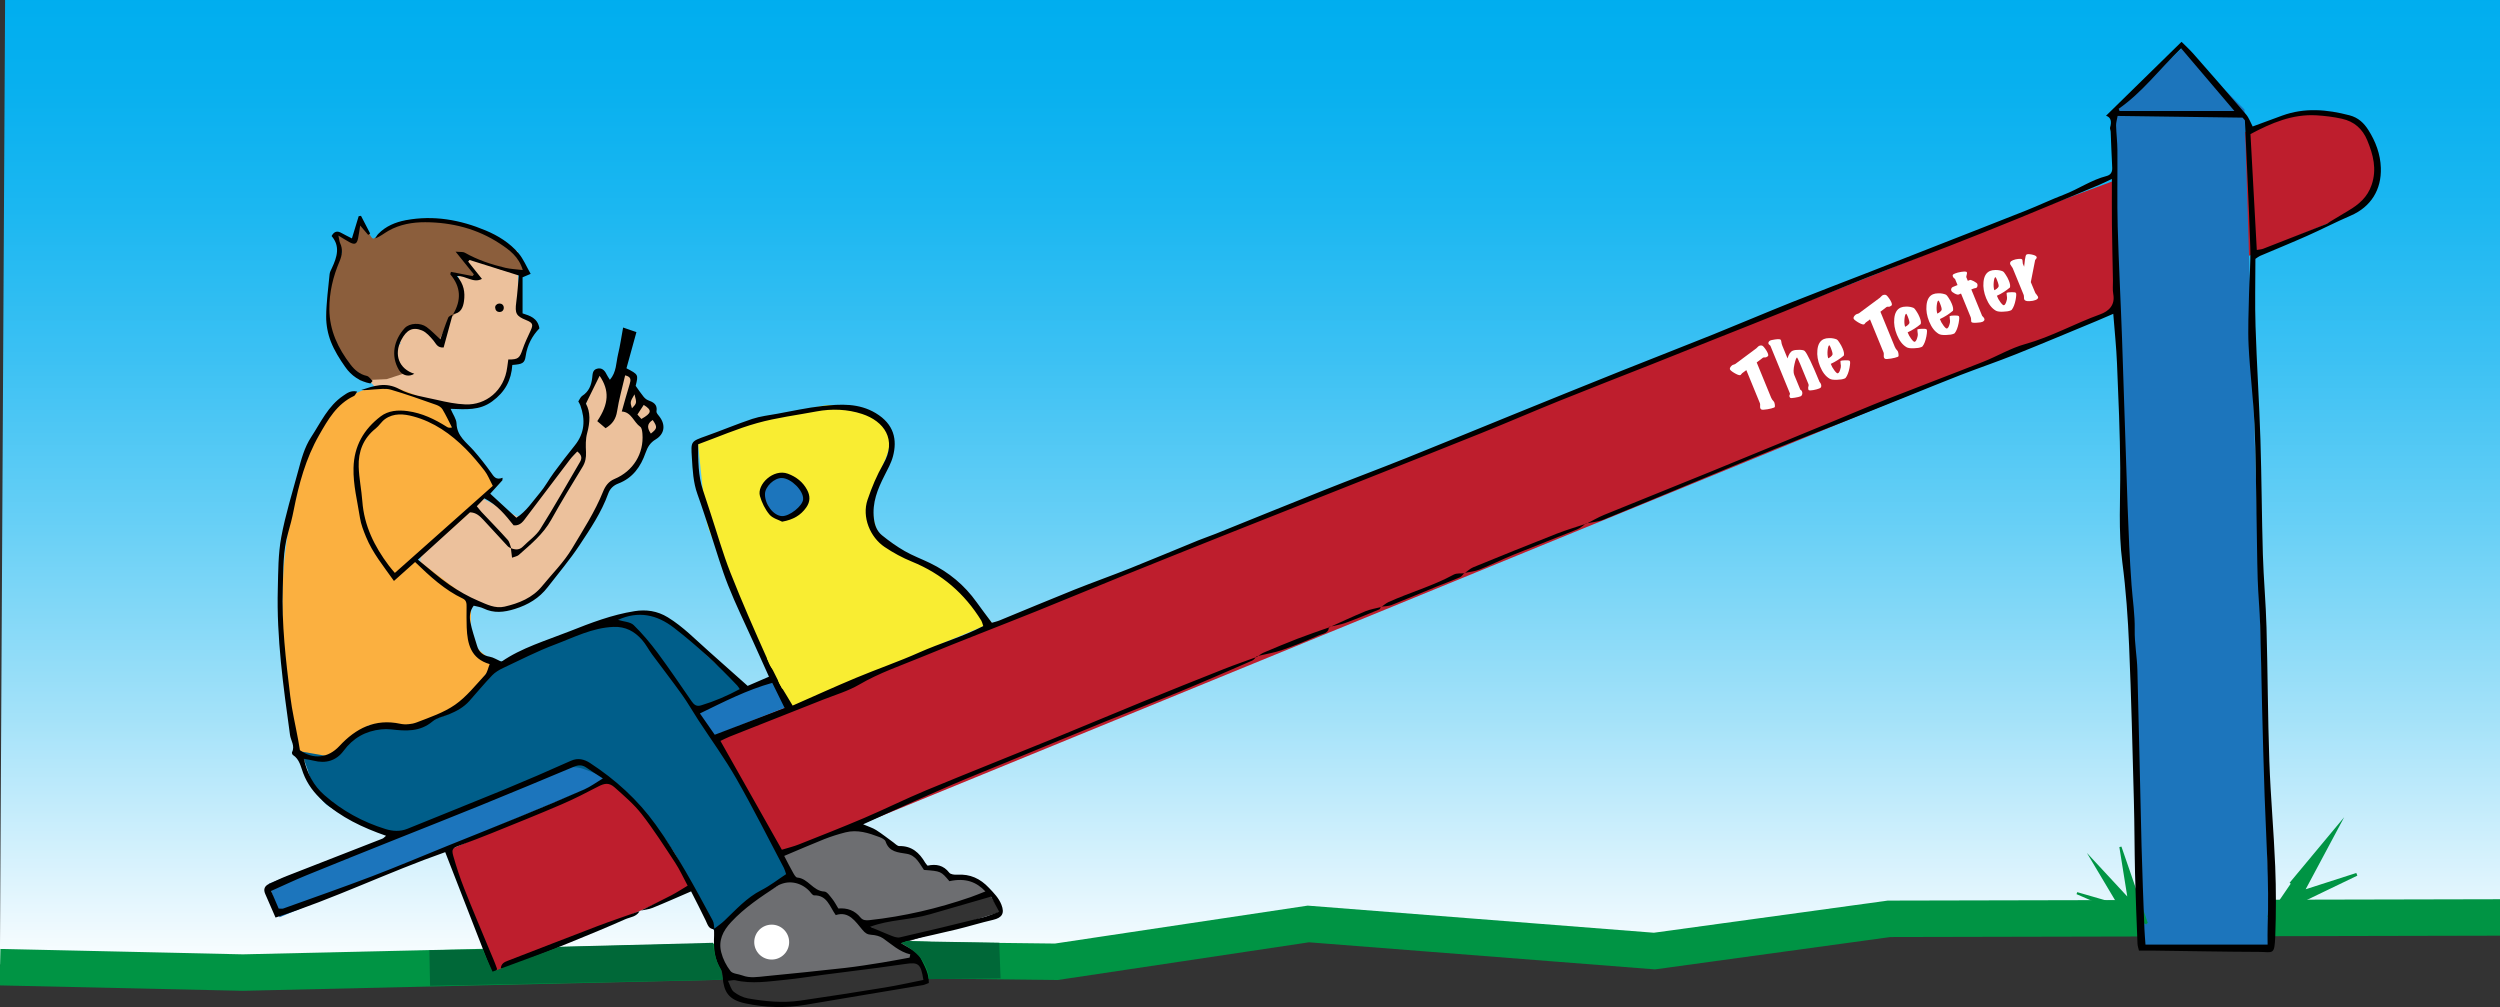 <?xml version="1.0" encoding="UTF-8" standalone="no"?>
<!-- Generator: Adobe Illustrator 27.5.0, SVG Export Plug-In . SVG Version: 6.00 Build 0)  -->

<svg
   version="1.1"
   x="0px"
   y="0px"
   viewBox="0 0 617.18 248.606"
   xml:space="preserve"
   id="svg122"
   sodipodi:docname="teeter-header.svg"
   width="617.18"
   height="248.606"
   inkscape:version="1.1.2 (0a00cf5339, 2022-02-04)"
   xmlns:inkscape="http://www.inkscape.org/namespaces/inkscape"
   xmlns:sodipodi="http://sodipodi.sourceforge.net/DTD/sodipodi-0.dtd"
   xmlns="http://www.w3.org/2000/svg"
   xmlns:svg="http://www.w3.org/2000/svg"><rect x="0" y="0" width="617.18" height="248.606" fill="#333333" stroke="none"/><defs
   id="defs126">
	<linearGradient
   id="SVGID_1_"
   gradientUnits="userSpaceOnUse"
   x1="367.527"
   y1="261.491"
   x2="367.527"
   y2="21.22">
		<stop
   offset="0"
   style="stop-color:#FFFFFF"
   id="stop6" />
		<stop
   offset="0.057"
   style="stop-color:#EAF8FE"
   id="stop8" />
		<stop
   offset="0.261"
   style="stop-color:#A4E2F9"
   id="stop10" />
		<stop
   offset="0.453"
   style="stop-color:#69D0F6"
   id="stop12" />
		<stop
   offset="0.628"
   style="stop-color:#3CC1F3"
   id="stop14" />
		<stop
   offset="0.783"
   style="stop-color:#1BB7F1"
   id="stop16" />
		<stop
   offset="0.913"
   style="stop-color:#07B0EF"
   id="stop18" />
		<stop
   offset="1"
   style="stop-color:#00AEEF"
   id="stop20" />
		<stop
   offset="1"
   style="stop-color:#000000"
   id="stop22" />
	</linearGradient>
	
	
	
	
	
	
	
	
	
	
	
	
	
	
	
	
	
	
	
	
	
	
	
	
	
	
	
	
	
	
	
	
	
	
	
	
	
	
	
</defs><sodipodi:namedview
   id="namedview124"
   pagecolor="#ffffff"
   bordercolor="#666666"
   borderopacity="1.0"
   inkscape:pageshadow="2"
   inkscape:pageopacity="0.0"
   inkscape:pagecheckerboard="0"
   showgrid="true"
   fit-margin-top="0"
   fit-margin-left="0"
   fit-margin-right="0"
   fit-margin-bottom="0"
   inkscape:zoom="11.313709"
   inkscape:cx="2.8284271"
   inkscape:cy="44.989669"
   inkscape:window-width="1904"
   inkscape:window-height="995"
   inkscape:window-x="1208"
   inkscape:window-y="645"
   inkscape:window-maximized="0"
   inkscape:current-layer="svg122"
   showguides="false"
   objecttolerance="10000"><inkscape:grid
     type="xygrid"
     id="grid1008" /></sodipodi:namedview>
<style
   type="text/css"
   id="style2">
	.st0{fill:url(#SVGID_1_);}
	.st1{fill:#009444;}
	.st2{fill:#BE1E2D;}
	.st3{fill:none;stroke:#009444;stroke-width:9;stroke-miterlimit:10;}
	.st4{fill:#1C75BC;}
	.st5{fill:#F9ED32;}
	.st6{fill:#009444;stroke:#009444;stroke-width:0.527;stroke-miterlimit:10;}
	.st7{fill:#009444;stroke:#009444;stroke-width:0.707;stroke-miterlimit:10;}
	.st8{fill:#ECC19C;}
	.st9{fill:#8B5E3C;}
	.st10{fill:#FBB040;}
	.st11{fill:#6D6E71;}
	.st12{fill:#005E8A;}
	.st13{fill:#FFFFFF;}
	.st14{fill:#006838;}
</style>
<g
   id="Layer_3"
   transform="translate(-59.29,-21.22)">
</g>
<g
   id="red"
   transform="translate(-59.29,-21.22)">
</g>
<polygon
   class="st0"
   points="467.4,256.01 382.13,249.32 320.01,258.66 284.01,256.83 281.72,254.06 305.98,246.3 302.54,241.3 273.89,248.39 237.13,258.61 123.66,261.49 59.29,259.28 60.58,21.22 675.77,22.38 675.77,245.34 525.21,248.05 "
   id="polygon25"
   style="fill:url(#SVGID_1_)"
   transform="matrix(1.002,0,0,1.005,-59.436,-22.489)" /><polygon
   class="st1"
   points="288.92,253.74 280.51,253.39 285.99,257.45 287.98,261.52 "
   id="polygon27"
   transform="translate(-59.29,-21.22)" /><path
   class="st2"
   d="M 176.18,181.65 482.43,59.99 493.05,55.34 562.73,29.46 c 0,0.33 19.21,-7.07 23.89,8.85 3.32,11.28 -6.86,15.26 -11.28,16.59 L 191.89,211.96 Z"
   id="path29" /><polyline
   class="st3"
   points="676.46,247.71 525.21,248.05 467.4,256.01 382.13,249.32 320.01,258.66 287.9,258.28  "
   id="polyline31"
   transform="matrix(1.002,0,0,1,-59.905,-21.22)" /><polygon
   class="st4"
   points="588.39,255.08 583.53,134.52 581.87,91.39 580.43,49.36 598.13,32.99 613.39,48.26 619.8,255.08 "
   id="polygon33"
   transform="translate(-59.29,-21.22)" /><path
   class="st5"
   d="m 194.76,174.69 c -7.09,-10.82 -11.28,-24.55 -19.39,-43.04 -1.51,-3.45 -1.41,-7.25 -1.85,-10.68 l -1.18,-11.29 c 5.55,-3.95 16.11,-6.33 30.61,-9.47 4.06,-0.88 14.23,1.03 16.36,6.46 2.19,5.58 -5.46,11.23 -3.63,21.31 1.97,10.87 9.91,6.38 22.21,18.17 3.15,3.02 5.48,5.76 6.93,7.57 z"
   id="path35" /><ellipse
   class="st4"
   cx="193.87"
   cy="122.72"
   rx="5.41"
   ry="5.11"
   id="ellipse37" /><polygon
   class="st4"
   points="125.65,239.37 202.62,209.51 209.7,213.71 128.3,247.67 "
   id="polygon39"
   transform="translate(-59.29,-21.22)" /><polyline
   class="st3"
   points="237.13,258.61 119.7,261.32 59.98,259.99  "
   id="polyline41"
   transform="matrix(1.004,0,0,1,-60.214,-21.22)" /><polyline
   class="st6"
   points="589.28,249.18 582.76,230.3 584.85,243.35 575.99,233.79 582.52,244.75 572.03,241.72 589.28,249.18     "
   id="polyline43"
   transform="translate(-59.29,-21.22)" /><polyline
   class="st7"
   points="624.8,239.38 636.06,225.85 627.77,241.36 641.1,237.07 619.17,247.63  "
   id="polyline45"
   transform="translate(-59.29,-21.22)" /><polygon
   class="st8"
   points="187.8,149.12 202.96,130.54 204.28,124.57 203.95,119.59 207.27,113.29 209.81,116.61 209.25,122.37 210.92,123.24 213.68,112.85 215.9,114.06 215.56,116.61 218.77,120.59 220.43,123.13 222.42,126.89 219.66,129.55 214.46,138.39 209.81,140.61 202.96,154.76 191.01,169.03 182.38,172.02 162.81,165.49 163.28,155.47 170.77,141.16 179.06,144.64 "
   id="polygon47"
   transform="translate(-59.29,-21.22)" /><path
   class="st8"
   d="m 127.79,62.04 0.29,14.88 c 1.77,1.51 4.67,2.22 4.2,3.32 -0.33,0.77 -0.86,2.52 -1.77,3.76 l -1.8,4.81 -2.82,0.26 -1.57,6.43 -5.75,4.76 -7.96,0.11 -8.28,6.2 -14.28,-16.15 10.86,-5.55 -3.9,-7.02 5.32,-4.97 6.08,6.85 7.64,-7.85 -2.07,-8.12 7.61,-5.49 z"
   id="path49" /><path
   class="st9"
   d="m 123.54,66.52 c 0.4,0.17 6.18,1.05 6.19,0.88 0.12,-1.58 -1.72,-3.83 -3.85,-6.13 -2.05,-2.21 -5.96,-4.53 -15.72,-6.26 -13.93,-2.46 -13.05,1.66 -17.92,3.87 -0.83,0.38 -2.35,-4.92 -3.21,-4.65 -0.7,0.22 -1.11,5.13 -1.77,5.42 -0.75,0.33 -4.07,-2.08 -4.76,-1.66 -1.13,0.69 2.7,3.71 1.77,4.65 -2.21,2.21 -4.8,14.51 -3.04,19.54 2.19,6.25 6.93,9.33 7.64,11.72 l 6.6,-0.3 5.39,-1.76 c -0.55,0.11 -5.53,-0.22 -1.34,-10.07 1.95,-3.36 10.96,2.14 8.42,3.21 l 3.1,-6.36 c 0.33,-0.23 2.99,-2.12 3.2,-5.59 0.18,-2.94 -1.54,-4.93 -1.88,-5.31 l 5.53,1.22 -3.54,-5.86 c 4.46,2.08 5.54,1.89 9.19,3.44 z"
   id="path51" /><path
   class="st10"
   d="m 73.21,185.63 c -2.32,-8.85 -4.61,-33.42 -2.88,-48.44 3.15,-27.29 7.75,-28.47 12.61,-38.05 1.2,1.04 6.84,-4.98 13.61,-3.59 6.74,1.38 9.06,4.39 10.5,3.37 l 2.88,0.88 1.99,6.86 c 0,0 10.98,10.84 10.4,12.83 -1.55,3.71 -19.23,18.38 -19.69,18.36 l 13.71,10.4 -0.22,10.4 6.19,5.31 c -3.64,2.92 -6.19,9.95 -12.17,11.94 -20.13,9.07 -15.93,0 -20.57,4.2 -17.06,15.46 -14.36,4.65 -16.36,5.53 z"
   id="path53" /><path
   class="st11"
   d="m 186.36,241.93 c 14.05,-1.33 39.7,-4.65 40.15,-5.42 1.21,-2.11 -5.31,-3.76 -13.38,-8.85 l 16.37,-2.21 14.27,-5.09 c 0,0 -1.21,-2.78 -4.31,-3.32 -5.75,-1 -12.08,-2.96 -14.38,-6.53 -0.73,-1.12 -2.71,-0.31 -3.65,-1 -2.1,-2.21 -8.51,-5.53 -8.52,-5.53 l -9.62,2.88 -10.84,3.98 1.55,6.64 -13.05,7.52 -3.43,5.31 0.33,6.53 1.99,4.09 z"
   id="path55" /><path
   class="st12"
   d="m 74.32,185.52 7.63,1.33 c 3.57,-1.22 4.29,-5.09 7.85,-6.3 4.34,-1.48 11.81,-1.18 16.15,-2.65 4.27,-1.45 7.52,-1.99 11.5,-8.07 l 4.87,-6.3 3.32,-0.6 19.46,-7.8 c 5.42,-1.77 16.48,-8.79 26.54,3.54 5.75,7.04 12.5,9.93 12.61,11.39 l -12.17,4.98 13.94,23.67 9.73,17.7 -9.62,5.2 -9.84,8.07 c -2.32,-2.13 -6.83,-14.64 -10.18,-19.69 -5.59,-8.42 -4.46,-4.75 -10.84,-12.83 -4.03,-5.11 -6.93,-5.65 -10.84,-7.19 -2.24,-0.88 -4.02,-0.49 -5.42,-0.66 l -41.7,17.36 c -4.24,-1.53 -10.88,-4.18 -16.15,-7.63 -2.69,-1.76 -4.42,-6.19 -5.28,-9.18 z"
   id="path57" /><polygon
   class="st2"
   points="182.05,261.49 174.31,243.35 169.89,231.19 208.6,214.15 211.58,214.82 220.87,225.44 230.05,240.48 "
   id="polygon59"
   transform="translate(-59.29,-21.22)" /><polygon
   class="st4"
   points="231.6,197.06 250.18,188.27 253.94,195.57 235.58,202.87 "
   id="polygon61"
   transform="translate(-59.29,-21.22)" /><circle
   class="st13"
   cx="190.51"
   cy="232.58"
   r="4.31"
   id="circle63" /><g
   id="g83"
   transform="translate(-59.29,-21.22)">
		<path
   class="st13"
   d="m 495.31,109.42 c -0.09,0.04 -0.22,0.05 -0.41,0.04 -0.18,-0.01 -0.32,0.02 -0.41,0.08 l -1.52,1.16 3.57,8.71 c 0.13,0.32 0.35,0.64 0.66,0.95 0.09,0.09 0.17,0.31 0.23,0.64 0.07,0.37 0.06,0.63 -0.05,0.77 -0.02,0.02 -0.07,0.05 -0.16,0.08 -0.37,0.15 -0.9,0.29 -1.61,0.41 -0.8,0.13 -1.29,0.15 -1.49,0.05 -0.24,-0.14 -0.34,-0.4 -0.31,-0.8 0.03,-0.35 0.01,-0.58 -0.04,-0.72 l -3.36,-8.2 -1.05,0.78 c -0.05,0.03 -0.12,0.12 -0.21,0.25 -0.09,0.14 -0.19,0.21 -0.29,0.22 -0.28,0.04 -0.76,-0.15 -1.45,-0.56 -0.68,-0.41 -1.04,-0.73 -1.07,-0.96 -0.01,-0.29 0.17,-0.59 0.54,-0.9 0.1,-0.08 0.24,-0.14 0.42,-0.19 0.19,-0.05 0.32,-0.11 0.41,-0.17 l 5.16,-3.84 c 0.05,-0.03 0.18,-0.17 0.4,-0.39 0.14,-0.15 0.29,-0.24 0.45,-0.28 0.33,-0.08 0.59,-0.05 0.78,0.11 0.13,0.1 0.32,0.32 0.55,0.64 0.29,0.39 0.5,0.74 0.63,1.06 0.1,0.24 0.15,0.44 0.14,0.59 -0.01,0.17 -0.18,0.32 -0.51,0.47 z"
   id="path65" />
		<path
   class="st13"
   d="m 508.87,116.16 c 0.08,0.34 0.04,0.6 -0.11,0.76 -0.06,0.06 -0.19,0.14 -0.39,0.22 -0.38,0.15 -0.85,0.28 -1.41,0.38 -0.57,0.1 -0.93,0.11 -1.08,0.05 -0.07,-0.04 -0.12,-0.09 -0.15,-0.17 -0.04,-0.09 -0.05,-0.27 -0.05,-0.56 0.03,-0.12 0.06,-0.24 0.1,-0.38 0.03,-0.14 0.02,-0.29 -0.05,-0.45 -1.76,-4.36 -2.69,-6.53 -2.79,-6.53 -0.19,0.01 -0.4,0.57 -0.65,1.68 -0.27,1.18 -0.28,2.04 -0.06,2.6 l 1.51,3.67 c 0.25,0.1 0.4,0.31 0.47,0.62 0.07,0.37 -0.01,0.67 -0.24,0.91 -0.04,0.04 -0.1,0.08 -0.19,0.11 -0.3,0.12 -0.76,0.23 -1.39,0.33 -0.63,0.1 -0.99,0.12 -1.07,0.08 -0.19,-0.13 -0.29,-0.33 -0.28,-0.6 0,-0.04 0.03,-0.12 0.09,-0.24 0.06,-0.12 0.07,-0.22 0.04,-0.3 l -4.8,-11.71 c -0.04,-0.09 -0.13,-0.19 -0.28,-0.29 -0.15,-0.1 -0.22,-0.22 -0.23,-0.33 -0.03,-0.26 0.08,-0.48 0.33,-0.66 0.16,-0.12 0.6,-0.23 1.32,-0.33 0.78,-0.11 1.24,-0.09 1.38,0.07 0.09,0.1 0.15,0.29 0.17,0.57 0.02,0.27 0.11,0.59 0.25,0.94 l 1.27,3.1 c 0.3,-1.04 0.73,-1.67 1.3,-1.91 0.38,-0.15 0.91,-0.22 1.62,-0.21 0.7,0.01 1.14,0.11 1.31,0.28 0.6,0.58 1.82,3.13 3.67,7.64 0.21,0.23 0.34,0.45 0.39,0.66 z"
   id="path67" />
		<path
   class="st13"
   d="m 515.92,110.31 c 0.17,0.12 0.15,0.7 -0.04,1.74 -0.22,1.11 -0.54,1.93 -0.96,2.46 -0.05,0.06 -0.15,0.12 -0.28,0.17 -0.43,0.18 -1.05,0.28 -1.85,0.3 -0.85,0.04 -1.45,-0.05 -1.81,-0.26 -0.98,-0.57 -1.77,-1.58 -2.37,-3.05 -0.57,-1.39 -0.79,-2.73 -0.66,-4.02 0.13,-1.41 0.66,-2.31 1.59,-2.72 0.34,-0.15 0.79,-0.23 1.35,-0.24 0.69,-0.01 1.31,0.1 1.86,0.34 0.14,0.06 0.36,0.32 0.65,0.78 0.33,0.49 0.59,0.98 0.8,1.49 0.31,0.75 0.4,1.32 0.27,1.71 -0.99,0.83 -2.06,1.51 -3.22,2.04 0.2,0.55 0.5,1.09 0.9,1.62 0.4,0.53 0.68,0.77 0.85,0.71 0.23,-0.08 0.42,-0.37 0.57,-0.87 0.14,-0.43 0.21,-0.77 0.18,-1.02 -0.06,-0.36 -0.09,-0.75 -0.11,-1.16 0.17,-0.09 0.55,-0.15 1.15,-0.16 0.61,-0.03 0.98,0.02 1.13,0.14 z m -5.02,-3.86 c -0.2,0.06 -0.34,0.46 -0.42,1.22 -0.08,0.76 -0.04,1.43 0.14,2.01 0.49,-0.22 0.84,-0.51 1.04,-0.85 0.12,-0.21 -0.02,-0.79 -0.41,-1.76 -0.17,-0.42 -0.29,-0.62 -0.35,-0.62 z"
   id="path69" />
		<path
   class="st13"
   d="m 525.84,96.9 c -0.09,0.04 -0.22,0.05 -0.41,0.04 -0.18,-0.01 -0.32,0.02 -0.41,0.08 l -1.51,1.16 3.57,8.71 c 0.13,0.32 0.35,0.64 0.66,0.95 0.09,0.09 0.16,0.31 0.22,0.64 0.07,0.37 0.06,0.63 -0.05,0.77 -0.02,0.02 -0.07,0.05 -0.16,0.08 -0.36,0.15 -0.9,0.29 -1.61,0.41 -0.8,0.13 -1.29,0.15 -1.49,0.05 -0.24,-0.13 -0.34,-0.4 -0.31,-0.8 0.03,-0.34 0.01,-0.58 -0.04,-0.72 l -3.36,-8.2 -1.05,0.78 c -0.05,0.03 -0.12,0.12 -0.21,0.25 -0.09,0.14 -0.19,0.21 -0.29,0.22 -0.28,0.04 -0.76,-0.15 -1.45,-0.56 -0.68,-0.41 -1.04,-0.73 -1.07,-0.96 -0.02,-0.29 0.16,-0.59 0.54,-0.9 0.1,-0.08 0.24,-0.14 0.42,-0.19 0.19,-0.05 0.32,-0.11 0.41,-0.17 l 5.16,-3.83 c 0.05,-0.03 0.18,-0.17 0.4,-0.4 0.14,-0.15 0.29,-0.24 0.45,-0.28 0.33,-0.08 0.59,-0.05 0.78,0.11 0.13,0.1 0.32,0.32 0.55,0.64 0.29,0.39 0.5,0.74 0.63,1.06 0.1,0.24 0.14,0.44 0.14,0.59 -0.01,0.18 -0.18,0.32 -0.51,0.47 z"
   id="path71" />
		<path
   class="st13"
   d="m 534.9,102.53 c 0.17,0.12 0.15,0.7 -0.04,1.74 -0.22,1.11 -0.54,1.93 -0.96,2.46 -0.05,0.06 -0.14,0.12 -0.28,0.17 -0.43,0.18 -1.05,0.28 -1.85,0.3 -0.85,0.04 -1.45,-0.05 -1.81,-0.26 -0.98,-0.57 -1.77,-1.58 -2.37,-3.05 -0.57,-1.39 -0.79,-2.73 -0.66,-4.02 0.13,-1.41 0.66,-2.31 1.59,-2.72 0.34,-0.15 0.79,-0.23 1.35,-0.24 0.69,-0.01 1.31,0.1 1.86,0.34 0.14,0.06 0.36,0.32 0.65,0.78 0.33,0.49 0.6,0.98 0.8,1.49 0.31,0.75 0.4,1.32 0.27,1.71 -0.99,0.83 -2.06,1.51 -3.22,2.04 0.2,0.55 0.5,1.09 0.9,1.62 0.4,0.53 0.68,0.77 0.86,0.71 0.22,-0.08 0.41,-0.37 0.57,-0.87 0.14,-0.43 0.21,-0.77 0.18,-1.02 -0.06,-0.36 -0.09,-0.75 -0.11,-1.16 0.17,-0.09 0.55,-0.15 1.15,-0.16 0.59,-0.03 0.97,0.02 1.12,0.14 z m -5.02,-3.86 c -0.2,0.06 -0.34,0.46 -0.42,1.22 -0.08,0.76 -0.04,1.43 0.14,2.01 0.49,-0.22 0.83,-0.51 1.04,-0.85 0.12,-0.2 -0.02,-0.79 -0.41,-1.76 -0.18,-0.41 -0.29,-0.62 -0.35,-0.62 z"
   id="path73" />
		<path
   class="st13"
   d="m 542.86,99.26 c 0.17,0.12 0.15,0.7 -0.04,1.74 -0.22,1.11 -0.54,1.93 -0.96,2.46 -0.05,0.06 -0.15,0.12 -0.28,0.17 -0.43,0.18 -1.05,0.27 -1.85,0.29 -0.85,0.04 -1.45,-0.05 -1.81,-0.26 -0.98,-0.57 -1.77,-1.58 -2.37,-3.05 -0.57,-1.39 -0.79,-2.73 -0.66,-4.02 0.13,-1.41 0.66,-2.32 1.59,-2.72 0.34,-0.15 0.79,-0.23 1.35,-0.24 0.69,-0.01 1.31,0.1 1.86,0.34 0.14,0.06 0.36,0.32 0.65,0.78 0.33,0.48 0.6,0.98 0.8,1.49 0.31,0.75 0.4,1.32 0.27,1.71 -0.99,0.83 -2.06,1.51 -3.22,2.04 0.2,0.55 0.5,1.09 0.9,1.62 0.4,0.53 0.68,0.77 0.86,0.71 0.22,-0.08 0.41,-0.37 0.57,-0.87 0.14,-0.43 0.21,-0.77 0.18,-1.02 -0.06,-0.36 -0.09,-0.75 -0.11,-1.16 0.17,-0.09 0.55,-0.15 1.15,-0.16 0.59,-0.02 0.97,0.04 1.12,0.15 z m -5.02,-3.85 c -0.2,0.05 -0.34,0.46 -0.42,1.22 -0.08,0.76 -0.04,1.43 0.14,2.01 0.49,-0.23 0.84,-0.51 1.04,-0.85 0.12,-0.21 -0.02,-0.79 -0.41,-1.76 -0.17,-0.42 -0.29,-0.62 -0.35,-0.62 z"
   id="path75" />
		<path
   class="st13"
   d="m 547.43,91.3 c 0.07,0.2 0.08,0.41 0.02,0.61 -0.06,0.21 -0.16,0.34 -0.3,0.39 -0.04,0.02 -0.08,0.03 -0.12,0.03 -0.18,0.01 -0.54,0.12 -1.08,0.34 l 2.68,6.54 c 0,-0.01 0.07,0.06 0.22,0.22 0.15,0.16 0.25,0.31 0.31,0.45 0.13,0.32 -0.02,0.58 -0.45,0.79 -0.23,0.11 -0.69,0.18 -1.4,0.22 -0.76,0.06 -1.21,0 -1.33,-0.17 -0.05,-0.07 -0.08,-0.25 -0.08,-0.54 0,-0.29 -0.03,-0.5 -0.09,-0.63 l -2.4,-5.86 -0.56,0.23 c -0.21,0.09 -0.54,0.01 -1.01,-0.24 -0.46,-0.24 -0.74,-0.47 -0.83,-0.7 -0.07,-0.17 -0.07,-0.34 0.01,-0.53 0.07,-0.18 0.19,-0.31 0.34,-0.37 l 1.19,-0.49 -0.61,-1.49 c -0.26,-0.15 -0.44,-0.36 -0.54,-0.61 -0.1,-0.23 -0.05,-0.42 0.12,-0.55 0.09,-0.06 0.22,-0.13 0.4,-0.2 0.41,-0.17 0.91,-0.3 1.51,-0.4 0.6,-0.1 1.01,-0.11 1.23,-0.05 0.1,0.04 0.17,0.1 0.21,0.18 0.04,0.11 0.02,0.31 -0.06,0.61 -0.09,0.29 -0.12,0.49 -0.09,0.58 l 0.37,0.89 0.53,-0.22 c 0.11,-0.05 0.42,0.06 0.94,0.31 0.51,0.29 0.8,0.49 0.87,0.66 z"
   id="path77" />
		<path
   class="st13"
   d="m 556.93,93.5 c 0.17,0.12 0.15,0.7 -0.04,1.74 -0.22,1.11 -0.54,1.93 -0.96,2.46 -0.05,0.06 -0.15,0.12 -0.28,0.17 -0.43,0.18 -1.05,0.28 -1.85,0.3 -0.85,0.04 -1.45,-0.05 -1.81,-0.26 -0.98,-0.57 -1.77,-1.58 -2.37,-3.05 -0.57,-1.39 -0.79,-2.73 -0.66,-4.02 0.13,-1.41 0.66,-2.31 1.59,-2.72 0.34,-0.15 0.79,-0.23 1.35,-0.24 0.69,-0.01 1.31,0.1 1.86,0.34 0.14,0.06 0.36,0.32 0.65,0.78 0.33,0.49 0.6,0.98 0.8,1.49 0.31,0.75 0.4,1.32 0.27,1.71 -0.99,0.83 -2.06,1.51 -3.22,2.04 0.2,0.55 0.5,1.09 0.9,1.62 0.4,0.53 0.68,0.77 0.86,0.71 0.22,-0.08 0.41,-0.37 0.57,-0.87 0.14,-0.43 0.21,-0.77 0.18,-1.02 -0.06,-0.36 -0.09,-0.75 -0.11,-1.16 0.17,-0.09 0.55,-0.15 1.15,-0.16 0.6,-0.03 0.97,0.02 1.12,0.14 z m -5.02,-3.86 c -0.2,0.06 -0.34,0.46 -0.42,1.22 -0.08,0.76 -0.04,1.43 0.14,2.01 0.49,-0.23 0.84,-0.51 1.04,-0.85 0.12,-0.21 -0.02,-0.79 -0.41,-1.76 -0.17,-0.42 -0.29,-0.62 -0.35,-0.62 z"
   id="path79" />
		<path
   class="st13"
   d="m 562.01,84.55 c 0.12,0.16 0.11,0.33 -0.01,0.5 -0.11,0.12 -0.2,0.25 -0.29,0.37 -0.26,1.35 -0.62,3.16 -1.07,5.45 0.72,1.75 1.1,2.66 1.13,2.71 0.03,0.05 0.13,0.17 0.3,0.37 0.16,0.2 0.27,0.36 0.33,0.49 0.09,0.21 0.05,0.39 -0.11,0.55 -0.1,0.11 -0.25,0.2 -0.46,0.29 -0.42,0.17 -0.92,0.27 -1.51,0.29 -0.73,0.04 -1.17,-0.11 -1.31,-0.45 -0.04,-0.1 -0.06,-0.28 -0.06,-0.54 0,-0.26 -0.03,-0.46 -0.09,-0.6 l -2.69,-6.56 c -0.38,-0.57 -0.57,-0.86 -0.58,-0.89 -0.14,-0.34 -0.07,-0.62 0.2,-0.83 0.12,-0.09 0.27,-0.17 0.46,-0.25 0.39,-0.16 0.82,-0.26 1.3,-0.31 0.48,-0.05 0.78,-0.01 0.92,0.1 0.04,0.04 0.07,0.09 0.1,0.15 0.02,0.06 0.05,0.35 0.09,0.89 l 0.33,0.79 c 0.07,-0.58 0.13,-1.16 0.2,-1.74 0.1,-0.74 0.22,-1.16 0.37,-1.26 0.22,-0.14 0.65,-0.15 1.29,-0.02 0.64,0.13 1.01,0.3 1.16,0.5 z"
   id="path81" />
	</g><path
   d="m 310.27,162 c -0.37,0.37 -0.68,0.89 -1.13,1.08 -5.99,2.61 -11.98,5.23 -18.02,7.72 -6.11,2.53 -12.3,4.89 -18.42,7.39 -8.1,3.3 -16.17,6.67 -24.26,10 -4.5,1.86 -9.03,3.66 -13.5,5.58 -5.15,2.21 -10.25,4.51 -15.37,6.79 -2.01,0.89 -4,1.81 -6.48,2.94 1.34,0.58 2.37,0.88 3.24,1.44 1.45,0.92 2.79,2 4.18,3 0.49,0.35 1.01,0.94 1.51,0.93 3.09,-0.06 4.96,1.66 6.39,4.11 0.14,0.23 0.33,0.43 0.58,0.73 2.09,-0.47 3.93,-0.13 5.36,1.74 0.33,0.43 1.32,0.53 1.98,0.49 3.17,-0.2 5.65,0.94 7.84,3.27 1.21,1.28 2.4,2.48 3.05,4.13 0.85,2.15 0.15,3.24 -2.07,3.75 -3.04,0.7 -6.03,1.64 -9.06,2.37 -3.76,0.92 -7.55,1.72 -11.32,2.6 -0.71,0.17 -1.39,0.46 -2.35,0.78 1.82,1.22 3.91,1.78 4.91,3.78 0.94,1.89 2.03,3.69 1.97,6.05 -0.5,0.18 -0.98,0.44 -1.49,0.53 -9.65,1.63 -19.32,3.21 -28.97,4.86 -4.99,0.85 -9.9,0.69 -14.87,-0.36 -4.24,-0.9 -5.23,-2.95 -5.57,-6.37 -0.06,-0.62 -0.04,-1.34 -0.35,-1.82 -1.71,-2.63 -1.9,-5.53 -1.76,-8.52 0.03,-0.55 -0.02,-1.11 -0.03,-1.66 0.86,-0.68 1.78,-1.29 2.57,-2.04 2.86,-2.72 5.49,-5.68 9.11,-7.53 2.16,-1.1 4.1,-2.63 6.13,-3.96 -0.24,-0.69 -0.35,-1.15 -0.56,-1.55 -3.87,-7.34 -7.59,-14.78 -11.7,-21.98 -2.87,-5.03 -6.3,-9.73 -9.47,-14.59 -1.34,-2.06 -2.56,-4.22 -3.99,-6.22 -2.4,-3.36 -4.94,-6.62 -7.39,-9.94 -0.86,-1.17 -1.53,-2.51 -2.49,-3.59 -1.83,-2.06 -4.02,-3.28 -6.99,-3.17 -5.24,0.2 -9.78,2.59 -14.49,4.36 -4.37,1.64 -8.55,3.8 -12.79,5.79 -0.97,0.46 -1.96,1.04 -2.69,1.8 -1.95,2.04 -3.76,4.22 -5.64,6.34 -1.38,1.55 -3.14,2.51 -5.03,3.29 -1.36,0.56 -2.97,0.84 -4.04,1.74 -3.11,2.63 -6.62,2.41 -10.25,1.98 -0.81,-0.09 -1.65,-0.09 -2.46,0 -3.86,0.41 -6.92,2.13 -9.27,5.3 -1.82,2.46 -4.42,3.2 -7.42,2.42 -0.67,-0.17 -1.37,-0.27 -2.4,-0.46 0.88,3.73 2.46,6.67 5.06,8.95 4.41,3.88 9.5,6.66 15.1,8.39 1.74,0.54 3.61,0.69 5.45,-0.07 7.94,-3.25 15.93,-6.4 23.86,-9.67 5.52,-2.28 11.01,-4.65 16.46,-7.1 1.79,-0.81 3.38,-0.34 4.73,0.54 6.28,4.1 11.79,9.09 16.19,15.2 5.39,7.49 9.75,15.61 14.11,23.71 0.33,0.61 0.28,1.42 0.4,2.14 -1.43,-0.01 -1.66,-1.16 -2.14,-2.16 -1.14,-2.39 -2.37,-4.73 -3.61,-7.19 -3.32,1.43 -6.4,2.81 -9.52,4.07 -0.99,0.4 -2.1,0.48 -3.15,0.71 l 0.05,0.06 c 2.59,-1.29 5.19,-2.55 7.76,-3.88 1.29,-0.67 2.51,-1.48 4.01,-2.37 -1.08,-2.01 -1.94,-3.92 -3.07,-5.65 -2.67,-4.06 -5.29,-8.17 -8.27,-12 -1.9,-2.44 -4.32,-4.5 -6.65,-6.58 -1.41,-1.26 -2.49,-1.08 -4.07,-0.26 -3,1.56 -6.02,3.12 -9.13,4.45 -5.67,2.44 -11.4,4.73 -17.13,7.05 -2.64,1.07 -5.31,2.08 -7.99,3.07 -1.71,0.63 -2.03,0.88 -1.55,2.58 0.78,2.75 1.68,5.47 2.73,8.12 1.99,5.06 4.13,10.06 6.2,15.08 0.63,1.52 1.31,3.01 1.84,4.57 0.11,0.33 -0.37,0.86 -0.86,1.88 -4.07,-10.47 -7.93,-20.38 -11.9,-30.59 -14.04,4.93 -27.57,11.55 -41.89,16.15 -0.88,-2.02 -1.71,-3.94 -2.55,-5.85 -0.51,-1.16 -0.13,-1.97 0.96,-2.47 1.5,-0.69 3,-1.41 4.54,-2.01 7.8,-3.06 15.61,-6.08 23.41,-9.14 0.32,-0.12 0.56,-0.44 0.92,-0.72 -5.78,-2.02 -11.12,-4.52 -15.61,-8.61 -2.14,-1.95 -3.8,-4.09 -4.85,-6.87 -0.58,-1.53 -0.89,-3.42 -2.52,-4.46 -0.17,-0.11 -0.31,-0.54 -0.23,-0.7 0.79,-1.54 -0.3,-2.85 -0.5,-4.26 -1.65,-11.98 -3.34,-23.96 -3.01,-36.1 0.11,-4.25 0.08,-8.56 0.85,-12.71 1.01,-5.49 2.7,-10.85 4.15,-16.25 0.79,-2.94 1.55,-5.9 3.25,-8.49 2.36,-3.6 4.15,-7.65 7.89,-10.18 0.94,-0.63 1.87,-1.4 3.45,-1.03 -0.37,0.53 -0.5,0.94 -0.76,1.07 -4.27,2 -6.44,5.84 -8.64,9.69 -3.31,5.78 -5,12.08 -6.27,18.53 -0.37,1.9 -0.85,3.78 -1.39,5.63 -1.28,4.41 -1.14,8.95 -1.3,13.47 -0.32,8.99 0.76,17.9 1.84,26.79 0.44,3.65 1.31,7.26 1.97,10.88 0.15,0.81 0.28,1.62 0.42,2.47 3.32,2.39 6.97,1.95 9.74,-1.02 4.05,-4.36 8.8,-6.84 15.03,-5.5 1.29,0.28 2.85,0.13 4.08,-0.35 3.23,-1.25 6.64,-2.39 9.44,-4.34 2.81,-1.96 5.03,-4.79 7.4,-7.35 0.58,-0.63 0.73,-1.66 1.15,-2.69 -4.68,-1.35 -5.51,-5.03 -5.67,-9.06 -0.07,-1.66 -0.04,-3.33 -0.03,-5 0.01,-0.86 0.01,-1.68 -0.93,-2.12 -4.47,-2.12 -8.05,-5.42 -11.78,-9.02 -1.74,1.55 -3.42,3.05 -5.22,4.67 -2.58,-3.65 -5.27,-6.92 -6.89,-10.87 -0.62,-1.52 -1.25,-3.1 -1.5,-4.71 -0.63,-4.1 -1.7,-8.12 -1.59,-12.34 0.13,-5.42 2.55,-9.55 6.7,-12.71 1.9,-1.44 4.27,-1.62 6.65,-1.3 3.56,0.48 6.69,1.99 9.68,3.88 0.27,0.17 0.56,0.32 1.28,0.16 -0.78,-1.51 -1.49,-3.05 -2.36,-4.5 -0.3,-0.5 -0.96,-0.89 -1.54,-1.09 -3.73,-1.31 -7.45,-2.65 -11.23,-3.75 -1.27,-0.37 -2.74,-0.11 -4.12,-0.05 -1.06,0.05 -2.11,0.25 -3.18,0.14 3.11,-0.99 6.01,-2.09 9.45,-0.22 2.76,1.5 6.13,1.93 9.27,2.66 2.32,0.54 4.69,1.03 7.05,1.12 4.94,0.19 9.57,-3.3 10.3,-9.22 0.08,-0.63 0.17,-1.26 0.26,-1.87 2.44,0.01 2.78,-0.32 3.53,-2.51 0.53,-1.55 1.24,-3.05 1.94,-4.54 0.74,-1.57 0.6,-2 -1.05,-2.67 -2.5,-1 -2.82,-1.67 -2.46,-4.41 0.29,-2.18 0.43,-4.37 0.64,-6.61 -4.25,-1.34 -8.22,-2.59 -12.18,-3.83 -0.11,0.14 -0.22,0.28 -0.33,0.41 1.1,1.38 2.2,2.75 3.4,4.26 -2.15,1.15 -3.88,-0.8 -6.2,-0.72 1.77,2 2.06,4.07 1.77,6.2 -0.22,1.6 -0.8,3.04 -2.76,3.21 l 0.06,0.05 c 2.07,-3.45 1.97,-6.74 -0.68,-9.86 -0.03,-0.04 0.04,-0.17 0.16,-0.61 1.75,0.34 3.54,0.68 5.33,1.03 0.11,-0.14 0.22,-0.27 0.33,-0.41 -1.37,-1.71 -2.75,-3.42 -4.51,-5.61 1.17,0.11 1.82,0 2.27,0.25 3.15,1.79 6.54,2.91 10.03,3.74 1.31,0.31 2.69,0.35 4.28,0.55 -0.98,-3.33 -3.33,-5 -5.69,-6.55 -5.56,-3.65 -11.8,-5.23 -18.38,-5.26 -3.12,-0.01 -6.28,0.52 -9.09,2.12 -1.06,0.6 -2,1.41 -3.29,1.88 0.26,-0.38 0.46,-0.8 0.78,-1.12 1.88,-1.93 4.25,-2.9 6.84,-3.39 6.83,-1.27 13.4,-0.09 19.69,2.55 3.03,1.27 5.93,3.06 8.1,5.62 1.21,1.43 1.94,3.26 2.99,5.09 -0.86,0.36 -1.33,0.56 -2,0.85 0,2.86 0,5.81 0,8.9 1.79,0.59 3.73,1.12 4.16,3.7 -1.74,1.81 -2.99,4.06 -3.39,6.82 -0.26,1.83 -0.82,2.02 -3.3,2.22 -0.25,3.74 -1.76,6.64 -4.97,8.99 -3.15,2.31 -6.51,1.96 -10.27,1.84 0.61,1.43 1.43,2.51 1.47,3.62 0.1,3.16 2.48,4.68 4.24,6.69 1.51,1.73 2.94,3.54 4.27,5.42 0.68,0.96 1.18,1.94 2.86,1.29 -0.02,0.21 -0.03,0.41 -0.05,0.62 -0.99,1.1 -1.98,2.19 -3,3.31 2.2,2.03 4.27,3.94 6.45,5.94 2.45,-1.56 3.97,-3.99 5.78,-6.12 1.3,-1.54 2.26,-3.36 3.46,-4.99 1.68,-2.28 3.4,-4.54 5.18,-6.74 2.46,-3.04 2.64,-6.35 1.38,-9.88 -0.12,-0.34 -0.33,-0.64 -0.51,-0.99 0.34,-0.5 0.55,-1.11 0.98,-1.38 1.64,-1.05 2.24,-2.65 2.45,-4.43 0.11,-0.94 0.07,-1.95 1.18,-2.26 1.19,-0.33 1.9,0.39 2.38,1.41 0.19,0.41 0.47,0.77 0.81,1.32 1.65,-1.9 1.51,-4.21 2.01,-6.28 0.52,-2.12 0.82,-4.3 1.25,-6.62 1.07,0.37 2.01,0.69 3.29,1.13 -0.84,3.04 -1.66,6.01 -2.46,8.93 2.96,1.55 2.96,1.55 2.27,4.34 0.68,0.95 1.26,1.83 1.92,2.64 0.3,0.37 0.7,0.74 1.13,0.9 1.3,0.49 2.38,1.01 2.09,2.75 -0.06,0.38 0.41,0.89 0.72,1.28 1.57,2.03 1.31,4.3 -0.91,5.64 -1.36,0.82 -1.98,1.84 -2.51,3.33 -1.18,3.37 -3.13,6.21 -6.74,7.58 -1.09,0.41 -2.02,1.2 -2.47,2.46 -1.67,4.64 -4.42,8.71 -7.1,12.77 -2.38,3.6 -5.21,6.92 -7.85,10.35 -2.09,2.72 -4.83,4.35 -8.11,5.38 -2.68,0.83 -5.17,1.12 -7.75,-0.14 -0.72,-0.35 -1.57,-0.45 -2.4,-0.67 -0.98,1.29 -1.08,2.72 -0.83,4.03 0.38,1.98 1.08,3.9 1.65,5.85 0.46,1.59 1.49,2.43 3.15,2.72 0.9,0.16 1.73,0.72 2.88,1.23 4.88,-3.41 10.98,-5.2 16.85,-7.52 5.22,-2.07 10.45,-4.08 16.01,-4.96 2.82,-0.45 5.58,-0.09 8.21,1.52 3.82,2.34 6.87,5.54 10.18,8.45 3.18,2.8 6.33,5.63 9.53,8.48 1.78,-0.77 3.43,-1.48 5.26,-2.27 -1.37,-3.03 -2.64,-5.85 -3.91,-8.68 -2.08,-4.62 -4.32,-9.19 -6.18,-13.89 -1.66,-4.19 -2.89,-8.54 -4.31,-12.82 -1.07,-3.22 -2.1,-6.47 -3.25,-9.66 -1.06,-2.93 -1.19,-5.96 -1.38,-9 -0.26,-4.08 -0.29,-4.02 3.53,-5.38 3.81,-1.35 7.54,-2.93 11.37,-4.21 1.98,-0.66 4.1,-0.89 6.16,-1.27 3.71,-0.67 7.41,-1.5 11.15,-1.91 4.5,-0.5 9.01,-0.75 13.19,1.76 4.55,2.74 5.32,6.57 4.25,10.64 -0.44,1.67 -1.32,3.23 -2.11,4.79 -1.69,3.33 -3.07,6.68 -2.6,10.58 0.2,1.68 0.75,3.12 1.98,4.13 1.78,1.44 3.66,2.79 5.64,3.92 1.98,1.14 4.16,1.94 6.22,2.94 4.66,2.26 8.52,5.46 11.53,9.69 1.17,1.65 2.41,3.25 3.75,5.06 0.59,-0.18 1.29,-0.33 1.94,-0.6 6.13,-2.51 12.23,-5.09 18.38,-7.55 4.63,-1.85 9.33,-3.51 13.96,-5.36 5.56,-2.22 11.07,-4.55 16.61,-6.81 1.46,-0.59 2.95,-1.09 4.41,-1.67 8.89,-3.58 17.76,-7.2 26.67,-10.74 6.75,-2.69 13.56,-5.23 20.3,-7.93 8.72,-3.49 17.4,-7.08 26.1,-10.61 9.04,-3.67 18.09,-7.34 27.15,-10.97 7.51,-3.01 15.05,-5.92 22.55,-8.94 6.47,-2.61 12.89,-5.35 19.36,-7.94 6.41,-2.56 12.87,-5 19.3,-7.51 5.83,-2.27 11.66,-4.57 17.49,-6.86 7.02,-2.76 14.06,-5.49 21.07,-8.28 3.15,-1.25 6.22,-2.72 9.38,-3.93 3.58,-1.37 6.75,-3.63 10.51,-4.59 1.01,-0.26 1.46,-0.97 1.4,-2.08 -0.17,-2.95 -0.25,-5.91 -0.38,-8.86 -0.02,-0.37 -0.24,-0.77 -0.14,-1.08 0.41,-1.37 0.23,-2.48 -1.01,-2.86 6.22,-6.09 12.3,-12.05 18.64,-18.25 0.88,0.88 1.95,1.85 2.9,2.92 4.37,4.97 8.73,9.95 13.02,14.99 0.73,0.85 1.11,2 1.64,2.99 2.32,-0.86 4.81,-1.78 7.3,-2.69 5.53,-2.01 11.04,-1.53 16.61,-0.07 2.19,0.57 3.58,1.94 4.66,3.64 1.79,2.83 2.97,5.95 3.08,9.35 0.17,5.32 -2.41,9.62 -7.47,11.79 -3.63,1.56 -7.14,3.39 -10.75,4.99 -3.87,1.72 -7.79,3.31 -11.68,4.97 -0.25,0.1 -0.45,0.3 -1.07,0.7 0,5.39 -0.15,11.02 0.03,16.64 0.3,9.34 0.91,18.66 1.21,28 0.3,9.44 0.32,18.88 0.6,28.32 0.18,6.01 0.74,12.01 0.9,18.02 0.31,11 0.31,22.02 0.7,33.02 0.3,8.68 1.1,17.33 1.45,26.01 0.23,5.73 0.22,11.49 0.01,17.22 -0.18,4.81 -0.57,3.87 -4.03,3.86 -8.7,-0.03 -17.41,-0.21 -26.11,-0.32 -1.1,-0.01 -2.21,0 -3.51,0 -0.11,-0.51 -0.34,-1.11 -0.36,-1.71 -0.23,-5.82 -0.47,-11.64 -0.61,-17.46 -0.14,-5.91 -0.12,-11.82 -0.28,-17.73 -0.34,-12.77 -0.64,-25.54 -1.18,-38.3 -0.29,-6.92 -0.78,-13.85 -1.68,-20.72 -1.01,-7.76 -0.46,-15.5 -0.51,-23.26 -0.06,-8.6 -0.44,-17.19 -0.8,-25.79 -0.16,-3.95 -0.58,-7.88 -0.92,-12.23 -1.53,0.66 -2.82,1.23 -4.12,1.77 -6.64,2.75 -13.27,5.55 -19.95,8.22 -4.52,1.81 -9.13,3.38 -13.67,5.13 -4.45,1.72 -8.85,3.55 -13.28,5.32 -4.94,1.98 -9.88,3.98 -14.84,5.94 -5.81,2.3 -11.66,4.53 -17.46,6.88 -6.99,2.83 -13.94,5.74 -20.9,8.62 -7.21,2.98 -14.4,6.01 -21.64,8.93 -1.34,0.54 -2.85,0.64 -4.27,0.95 0,0 0.05,0.07 0.05,0.07 1.47,-0.74 2.89,-1.59 4.41,-2.21 8.77,-3.59 17.57,-7.09 26.35,-10.68 10.15,-4.15 20.28,-8.34 30.42,-12.52 4.34,-1.79 8.66,-3.64 13.04,-5.36 7.89,-3.11 15.83,-6.09 23.72,-9.21 3.5,-1.38 6.8,-3.38 10.39,-4.38 6.45,-1.79 12.24,-5.08 18.48,-7.33 2.12,-0.76 3.78,-2.25 3.27,-5.02 -0.2,-1.08 -0.06,-2.22 -0.08,-3.33 -0.08,-4.62 -0.2,-9.24 -0.25,-13.87 -0.04,-3.58 -0.01,-7.17 -0.01,-11.22 -1.36,0.64 -2.23,1.09 -3.13,1.46 -6.71,2.79 -13.4,5.6 -20.13,8.35 -5.63,2.3 -11.27,4.55 -16.93,6.76 -6.7,2.61 -13.45,5.08 -20.14,7.73 -6.84,2.71 -13.62,5.59 -20.44,8.36 -5.54,2.25 -11.11,4.44 -16.67,6.65 -5.38,2.15 -10.76,4.31 -16.15,6.45 -7.63,3.02 -15.28,5.98 -22.89,9.05 -6.39,2.58 -12.72,5.33 -19.11,7.9 -9.4,3.79 -18.83,7.51 -28.25,11.25 -11.38,4.52 -22.77,9.02 -34.15,13.54 -8.47,3.37 -16.94,6.76 -25.4,10.18 -7.34,2.97 -14.64,6.04 -21.99,8.99 -9.4,3.78 -18.86,7.39 -28.22,11.26 -5.27,2.18 -10.68,3.99 -15.66,6.91 -2.76,1.61 -5.93,2.53 -8.93,3.72 -7.68,3.05 -15.37,6.07 -23.05,9.12 -0.81,0.32 -1.59,0.74 -2.27,1.06 5.18,9.18 10.23,18.13 15.16,26.86 1.59,-0.49 2.92,-0.8 4.17,-1.3 5.39,-2.14 10.8,-4.26 16.13,-6.53 5.16,-2.2 10.19,-4.71 15.38,-6.87 10.4,-4.31 20.87,-8.45 31.29,-12.71 7.33,-2.99 14.61,-6.08 21.94,-9.07 6.74,-2.75 13.49,-5.46 20.26,-8.14 2.73,-1.08 5.5,-2.03 8.26,-3.04 z M 126.22,135.4 c -0.3,-0.18 -0.66,-0.31 -0.89,-0.56 -2.01,-2.15 -3.98,-4.34 -5.99,-6.49 -0.88,-0.94 -1.81,-1.84 -3.32,-1.87 -4.18,3.81 -8.38,7.63 -12.85,11.69 2.75,2.22 5.14,4.36 7.76,6.17 2.26,1.56 4.7,2.95 7.23,4.02 1.99,0.84 4.07,1.94 6.4,1.4 3.56,-0.83 6.89,-2.15 9.29,-5.09 2.5,-3.06 5.32,-5.82 7.38,-9.27 2.73,-4.58 5.64,-9.04 7.64,-14.01 0.57,-1.41 1.36,-2.53 2.84,-3.15 4.6,-1.92 7.27,-6.26 6.89,-11.14 -0.05,-0.6 -0.14,-1.45 -0.53,-1.73 -1.67,-1.17 -2.16,-3.65 -4.57,-3.78 0.69,-2.42 1.28,-4.61 1.95,-6.77 0.3,-0.98 0.45,-1.78 -1.12,-2.16 -0.69,3.02 -1.53,5.92 -1.99,8.89 -0.3,1.91 -1.16,3.15 -2.84,4.16 -0.71,-0.6 -1.39,-1.18 -2.05,-1.74 2.89,-4.32 3.04,-7.58 0.58,-11.2 -1.06,2.15 -2.12,4.31 -3.39,6.88 1.16,2.01 1.05,4.58 0.31,7.28 -0.4,1.48 -0.36,3.11 -0.28,4.67 0.06,1.35 -0.15,2.51 -0.86,3.67 -2.62,4.32 -5.28,8.63 -7.73,13.05 -1.99,3.57 -5.06,6.06 -8.02,8.69 -0.37,0.33 -0.96,0.4 -1.65,0.67 -0.11,-0.93 -0.2,-1.64 -0.29,-2.36 1.08,0.43 2.09,0.52 3,-0.41 1.42,-1.44 3.21,-2.64 4.26,-4.31 3.42,-5.44 6.57,-11.05 9.83,-16.6 0.57,-0.97 0.33,-1.76 -0.7,-2.54 -0.59,0.64 -1.25,1.26 -1.79,1.97 -3.56,4.68 -7.09,9.39 -10.66,14.08 -0.82,1.07 -1.54,2.35 -3.26,2.18 -2,-2.51 -4.01,-5.02 -7.21,-6.67 -0.6,0.62 -1.21,1.26 -1.88,1.95 0.49,0.59 0.81,1.03 1.18,1.43 2.14,2.28 4.34,4.51 6.42,6.84 0.52,0.54 0.63,1.43 0.91,2.16 z m 433.59,97.79 c 0,-1.6 -0.05,-3.07 0.01,-4.53 0.4,-10.74 -0.38,-21.45 -0.75,-32.17 -0.26,-7.4 -0.44,-14.8 -0.63,-22.2 -0.17,-6.66 -0.26,-13.31 -0.47,-19.97 -0.12,-3.79 -0.49,-7.57 -0.61,-11.36 -0.16,-5.27 -0.18,-10.55 -0.29,-15.82 -0.15,-7.49 -0.16,-14.99 -0.51,-22.48 -0.3,-6.44 -1.12,-12.85 -1.44,-19.28 -0.21,-4.24 0.02,-8.5 0.1,-12.75 0.08,-3.88 0.44,-7.76 0.31,-11.63 -0.34,-10.41 -0.86,-20.82 -1.33,-31.23 -0.01,-0.15 -0.21,-0.28 -0.57,-0.73 -10.08,-0.14 -20.41,-0.28 -30.85,-0.42 -0.16,0.95 -0.4,1.67 -0.38,2.37 0.06,2.02 0.32,4.04 0.33,6.06 0.05,6.29 -0.1,12.59 0.07,18.88 0.25,9.19 0.75,18.38 1.07,27.57 0.49,13.87 0.88,27.74 1.38,41.61 0.23,6.45 0.5,12.89 0.97,19.32 0.27,3.68 0.85,7.31 0.78,11.04 -0.06,3.29 0.57,6.58 0.66,9.88 0.39,14.51 0.66,29.02 1.03,43.52 0.17,6.82 0.46,13.64 0.71,20.47 0.05,1.26 0.17,2.51 0.26,3.85 10.17,0 20.05,0 30.15,0 z M 242.74,154.56 c -0.27,-0.8 -0.32,-1.09 -0.46,-1.31 -4.13,-6.72 -9.78,-11.6 -17.13,-14.59 -2.36,-0.96 -4.65,-2.2 -6.77,-3.63 -3.54,-2.38 -5.67,-7.38 -4.2,-11.67 1.05,-3.08 2.27,-6.01 3.89,-8.83 3.44,-6 0.18,-10.56 -5.25,-12.34 -3.57,-1.17 -7.45,-1.34 -11.26,-0.62 -4.89,0.92 -9.86,1.54 -14.63,2.87 -4.94,1.38 -9.69,3.45 -14.58,5.24 0,4.05 0,7.72 1.18,11.29 0.63,1.9 1.25,3.81 1.88,5.72 1.62,4.9 3.02,9.89 4.91,14.69 2.8,7.11 5.88,14.11 9,21.09 0.69,1.55 1.03,3.68 4.09,3.74 -1.62,1.04 -1.42,1.91 -0.83,2.85 1.03,1.63 1.99,3.3 3.1,5.13 5.23,-2.3 10.42,-4.67 15.69,-6.87 5.17,-2.16 10.48,-3.98 15.59,-6.26 5.15,-2.29 10.63,-3.85 15.78,-6.5 z M 121.66,119.95 c -0.79,-1.5 -1.25,-2.72 -2.01,-3.71 -1.46,-1.88 -2.99,-3.73 -4.67,-5.42 -3.68,-3.69 -7.89,-6.67 -12.99,-8.03 -2.31,-0.62 -4.79,-0.86 -6.94,0.67 -0.87,0.62 -1.45,1.65 -2.3,2.32 -3.07,2.43 -4.32,5.7 -4.2,9.45 0.09,2.84 0.69,5.67 0.9,8.52 0.44,6.02 2.98,11.14 6.53,15.86 0.47,0.63 1,1.22 1.5,1.83 8.09,-7.2 15.98,-14.21 24.18,-21.49 z M 557.14,61.71 c 0.69,-0.13 1.16,-0.14 1.57,-0.3 5.22,-2.03 10.43,-4.07 15.64,-6.12 0.33,-0.13 0.6,-0.4 0.91,-0.59 1.48,-0.9 2.96,-1.8 4.46,-2.68 2.6,-1.52 4.74,-3.33 5.77,-6.38 1.33,-3.9 0.39,-7.42 -1.07,-10.98 -1.18,-2.88 -3.28,-4.68 -6.25,-5.34 -2.06,-0.46 -4.18,-0.72 -6.29,-0.85 -5.94,-0.35 -11.14,1.89 -16.3,4.63 0.53,9.53 1.04,18.91 1.56,28.61 z m -332.59,174.7 c 0.06,-0.27 0.12,-0.54 0.18,-0.8 -2.7,-0.64 -4.6,-2.48 -6.74,-3.97 -0.78,-0.54 -1.88,-0.8 -2.86,-0.86 -1.03,-0.06 -1.55,-0.43 -2.22,-1.23 -1.76,-2.08 -3.34,-4.69 -6.59,-3.64 -1.54,-2.17 -2.12,-4.93 -5.34,-4.87 -0.39,0.01 -0.81,-0.68 -1.18,-1.08 -2.14,-2.24 -5.46,-2.84 -8.01,-1.15 -3.99,2.63 -7.97,5.25 -11.29,8.82 -2.08,2.24 -3.18,4.58 -2.45,7.47 0.41,1.64 1.24,3.28 2.28,4.62 0.54,0.7 1.94,0.71 2.93,1.09 1.9,0.73 3.84,0.37 5.76,0.18 6.53,-0.64 13.05,-1.3 19.57,-2.03 3.11,-0.35 6.21,-0.86 9.3,-1.35 2.21,-0.36 4.43,-0.8 6.66,-1.2 z M 193.6,211.3 c 0.76,1.46 1.37,2.7 2.05,3.89 0.31,0.55 0.73,1.41 1.16,1.45 2.72,0.22 3.88,3.34 6.7,3.46 0.68,0.03 1.39,1.12 1.96,1.82 0.57,0.71 0.98,1.54 1.49,2.36 2.24,-0.18 4.06,0.49 5.46,2.21 0.56,0.69 1.26,0.77 2.2,0.67 8.54,-0.93 16.85,-2.87 24.96,-5.67 1.07,-0.37 2.12,-0.81 3.69,-1.42 -2.16,-2.29 -4.83,-3.42 -8.89,-2.53 -2.08,-2.46 -2.08,-2.46 -6.28,-2.78 -1.13,-1.59 -1.96,-3.6 -4.25,-3.98 -2.13,-0.36 -4.36,-0.41 -5.22,-3.04 -0.16,-0.49 -0.96,-0.88 -1.55,-1.1 -2.68,-1.02 -5.43,-1.89 -8.33,-1.16 -1.78,0.45 -3.55,1.01 -5.26,1.68 -3.25,1.3 -6.45,2.69 -9.89,4.14 z m -124.8,13 c 0.58,0 0.88,0.08 1.12,-0.01 7.27,-2.62 14.57,-5.16 21.79,-7.91 6.28,-2.39 12.47,-5.02 18.7,-7.54 5.97,-2.41 11.95,-4.78 17.9,-7.23 5.34,-2.19 10.67,-4.42 15.95,-6.73 1.52,-0.67 2.89,-1.7 4.57,-2.71 -1.63,-1.06 -2.88,-1.83 -4.07,-2.67 -1.02,-0.71 -1.96,-0.69 -3.1,-0.21 -7.63,3.21 -15.28,6.38 -22.95,9.51 -6.98,2.84 -14,5.6 -21,8.4 -7.34,2.94 -14.68,5.87 -22,8.86 -2.96,1.21 -5.86,2.59 -8.78,3.89 0.67,1.57 1.25,2.92 1.87,4.35 z m 83.76,-71.27 c 1.45,0.45 3.05,0.48 3.88,1.29 2.16,2.1 4.12,4.46 5.93,6.88 2.9,3.91 5.62,7.95 8.39,11.95 0.59,0.85 1.2,1.32 2.3,0.99 3.31,-1 6.46,-2.35 9.56,-4.02 -0.29,-0.42 -0.42,-0.67 -0.6,-0.86 -4.85,-5.15 -10.03,-9.94 -15.63,-14.27 -4.21,-3.25 -8.75,-4.27 -13.83,-1.96 z m 75.4,88.89 c -0.63,-3.98 -1.2,-4.43 -4.44,-3.95 -2.28,0.34 -4.56,0.66 -6.84,0.96 -4.48,0.58 -8.97,1.14 -13.45,1.72 -3.11,0.4 -6.21,0.93 -9.33,1.23 -4.12,0.4 -8.26,1.09 -12.41,0.11 -0.4,-0.09 -0.86,0.07 -1.78,0.15 0.56,1.1 0.78,2.2 1.44,2.71 0.99,0.77 2.25,1.4 3.47,1.62 4.28,0.76 8.62,1.18 12.97,0.55 6.94,-1.01 13.86,-2.09 20.78,-3.22 3.17,-0.51 6.3,-1.22 9.59,-1.88 z M 523.05,26.85 c 0.07,0.18 0.13,0.37 0.2,0.55 9.26,0 18.53,0 28.36,0 -4.58,-5.38 -8.82,-10.37 -13.15,-15.47 -5.3,5.1 -9.55,10.84 -15.41,14.92 z M 172.79,176.13 c 1.35,1.94 2.57,3.7 3.66,5.26 5.97,-2.28 11.56,-4.42 17.26,-6.59 -1.12,-2.27 -2.08,-4.23 -3.06,-6.22 -6.26,1.75 -11.86,4.63 -17.86,7.55 z m 71.86,45.22 c -5.26,1.52 -10.13,2.91 -14.99,4.34 -4.9,1.45 -10.16,1.32 -14.82,3.1 1.59,0.69 3.14,1.41 4.74,2.03 0.82,0.32 1.8,0.77 2.57,0.59 6.82,-1.55 13.62,-3.21 20.41,-4.9 1.3,-0.32 2.55,-0.88 4.11,-1.44 -0.72,-1.34 -1.32,-2.43 -2.02,-3.72 z M 158.92,99.96 c -0.56,0.85 -1.04,1.59 -1.56,2.38 0.29,0.32 0.64,0.71 0.98,1.09 2.54,-1.43 2.71,-2.15 0.58,-3.47 z m 1.76,7.08 c 1.61,-1.26 1.65,-1.6 0.46,-3.35 -1.54,0.95 -1.34,2.08 -0.46,3.35 z m -4.04,-9.69 c -1.1,1.88 -1.1,1.88 -0.63,3.45 1.21,-1.27 1.21,-1.27 0.63,-3.45 z m -4.29,-1.8 c -0.16,-0.01 -0.32,-0.03 -0.48,-0.04 -0.36,1.71 -0.73,3.42 -1.09,5.13 0.2,0.04 0.39,0.07 0.59,0.11 0.33,-1.74 0.66,-3.47 0.98,-5.2 z m 2.26,-9.23 c -0.19,-0.08 -0.38,-0.16 -0.56,-0.25 -0.17,0.8 -0.35,1.6 -0.52,2.4 0.16,0.04 0.31,0.07 0.47,0.11 0.2,-0.75 0.4,-1.51 0.61,-2.26 z m -2.27,7.42 c 0.18,0.04 0.35,0.08 0.53,0.11 0.17,-0.76 0.33,-1.53 0.5,-2.29 -0.19,-0.04 -0.39,-0.08 -0.58,-0.12 -0.16,0.76 -0.31,1.53 -0.45,2.3 z"
   id="path85" /><path
   d="m 91.45,94.67 c -2.62,-0.48 -4.72,-1.92 -6.22,-4.07 -1.37,-1.95 -2.68,-4.03 -3.54,-6.23 -0.76,-1.94 -1.18,-4.14 -1.16,-6.22 0.03,-3.49 0.5,-6.97 0.84,-10.46 0.05,-0.53 0.35,-1.04 0.58,-1.54 1.26,-2.69 2.09,-5.38 -0.09,-7.88 0.69,-1.26 1.48,-1.29 2.44,-0.75 0.79,0.45 1.61,0.83 2.58,1.34 0.59,-1.93 1.13,-3.71 1.67,-5.49 0.19,-0.03 0.38,-0.06 0.57,-0.09 0.75,1.45 1.51,2.91 2.26,4.36 -0.16,0.12 -0.32,0.24 -0.48,0.36 -0.57,-0.67 -1.15,-1.35 -1.98,-2.32 -0.2,1.24 -0.32,2.21 -0.52,3.17 -0.29,1.4 -0.83,1.64 -2.1,0.95 -0.77,-0.42 -1.52,-0.9 -2.75,-1.63 0.22,1.02 0.24,1.46 0.41,1.83 0.72,1.54 0.51,3 -0.14,4.53 -1.6,3.77 -2.54,7.67 -2.51,11.82 0.04,5.24 2.15,9.64 5.23,13.66 1,1.31 2.25,2.4 4.01,2.79 0.55,0.12 0.96,0.82 1.44,1.25 -0.17,0.21 -0.35,0.41 -0.54,0.62 z"
   id="path87" /><path
   d="m 157.94,224.83 c -0.72,1.52 -2.36,1.56 -3.62,2.12 -4.43,1.98 -8.92,3.81 -13.42,5.65 -5.44,2.22 -10.9,4.39 -16.37,6.56 -0.21,0.08 -0.51,-0.05 -0.9,-0.09 0.09,-1.16 0.81,-1.54 1.71,-1.88 7.37,-2.83 14.71,-5.72 22.09,-8.53 3.49,-1.33 7.03,-2.51 10.55,-3.76 0.02,-0.02 -0.04,-0.07 -0.04,-0.07 z"
   id="path89" /><path
   d="m 111.78,77.53 c -0.76,2.78 -1.52,5.55 -2.26,8.26 -1.59,0.1 -1.88,-0.98 -2.52,-1.73 -0.82,-0.95 -1.72,-2.03 -2.82,-2.48 -2.32,-0.95 -3.81,-0.13 -5.11,2.34 -1.91,3.63 -0.56,7.16 3.21,8.35 -1.26,0.84 -2.93,0.49 -3.77,-0.89 -2.14,-3.58 -1.24,-7.49 1.4,-10.38 1.21,-1.29 3.86,-1.4 5.4,-0.27 1.22,0.9 2.28,2.03 3.39,3.04 0.61,-1.71 1.22,-3.56 1.95,-5.35 0.16,-0.38 0.78,-0.57 1.19,-0.84 -0.01,0 -0.06,-0.05 -0.06,-0.05 z"
   id="path91" /><path
   d="m 391.54,129.21 c -0.72,0.5 -1.38,1.16 -2.18,1.48 -5.18,2.1 -10.41,4.09 -15.58,6.2 -2.88,1.17 -5.66,2.57 -8.54,3.72 -1.16,0.47 -2.48,0.57 -3.72,0.84 l 0.04,0.06 c 0.71,-0.5 1.37,-1.15 2.15,-1.47 6.86,-2.81 13.73,-5.59 20.63,-8.3 2.37,-0.93 4.83,-1.64 7.25,-2.45 -0.01,-0.01 -0.05,-0.08 -0.05,-0.08 z"
   id="path93" /><path
   d="m 361.51,141.45 c -0.36,0.37 -0.66,0.88 -1.09,1.07 -1.92,0.82 -3.88,1.52 -5.81,2.31 -3.69,1.5 -7.35,3.07 -11.06,4.53 -0.8,0.32 -1.75,0.29 -2.62,0.42 l 0.05,0.07 c 0.59,-0.4 1.13,-0.91 1.77,-1.2 5.32,-2.41 10.98,-3.99 16.14,-6.8 0.74,-0.4 1.78,-0.24 2.68,-0.34 -0.02,0 -0.06,-0.06 -0.06,-0.06 z"
   id="path95" /><path
   d="m 328.08,154.76 c -0.04,1.65 -1.54,1.66 -2.52,2.1 -2.94,1.29 -5.91,2.53 -8.95,3.58 -2.05,0.71 -4.22,1.05 -6.34,1.56 0,0 0.1,0.09 0.1,0.09 0.54,-0.34 1.05,-0.75 1.63,-1 2.79,-1.18 5.58,-2.35 8.4,-3.44 2.57,-0.99 5.18,-1.86 7.77,-2.79 z"
   id="path97" /><path
   d="m 340.92,149.79 c -0.13,0.23 -0.21,0.58 -0.41,0.66 -2.75,1.13 -5.5,2.29 -8.3,3.31 -1.32,0.48 -2.75,0.68 -4.13,1.01 0,0 0.09,0.09 0.09,0.09 2.96,-1.33 5.9,-2.71 8.9,-3.95 1.23,-0.51 2.59,-0.71 3.89,-1.05 0.01,-0.01 -0.04,-0.07 -0.04,-0.07 z"
   id="path99" /><path
   d="m 123.8,76.37 c -0.5,-0.13 -1,-0.27 -1.49,-0.4 0.03,-0.19 0.06,-0.39 0.09,-0.58 0.52,0.06 1.03,0.12 1.55,0.18 -0.05,0.26 -0.1,0.53 -0.15,0.8 z"
   id="path101" /><path
   class="st13"
   d="m 152.35,95.55 c -0.33,1.73 -0.65,3.46 -0.98,5.19 -0.2,-0.04 -0.39,-0.07 -0.59,-0.11 0.36,-1.71 0.73,-3.42 1.09,-5.13 0.17,0.02 0.32,0.04 0.48,0.05 z"
   id="path103" /><path
   class="st13"
   d="m 154.61,86.32 c -0.21,0.75 -0.41,1.51 -0.62,2.26 -0.16,-0.04 -0.31,-0.07 -0.47,-0.11 0.17,-0.8 0.35,-1.6 0.52,-2.4 0.19,0.08 0.38,0.16 0.57,0.25 z"
   id="path105" /><path
   class="st13"
   d="m 152.34,93.74 c 0.15,-0.77 0.3,-1.54 0.45,-2.3 0.19,0.04 0.39,0.08 0.58,0.12 -0.17,0.76 -0.33,1.53 -0.5,2.29 -0.18,-0.04 -0.36,-0.08 -0.53,-0.11 z"
   id="path107" /><path
   d="m 193.09,128.79 c -0.84,-0.45 -2.33,-0.81 -3.13,-1.76 -1.08,-1.29 -1.88,-2.94 -2.35,-4.57 -0.81,-2.79 3.29,-6.86 6.92,-5.51 2.04,0.76 3.69,2.05 4.72,3.98 0.78,1.46 0.83,2.9 -0.24,4.39 -1.37,1.91 -3.16,2.97 -5.92,3.47 z m -4.24,-6.82 c -0.04,2.54 2.08,5.32 4.17,5.44 1.83,0.11 5.13,-2.49 5.25,-4.15 0.16,-2.07 -2.93,-5.18 -5.22,-5.25 -1.89,-0.06 -4.17,2.09 -4.2,3.96 z"
   id="path109" /><circle
   cx="123.32"
   cy="75.98"
   r="1.05"
   id="circle111" /><polygon
   points="213.46,104.77 208.93,124.02 210.92,123.24 214.9,105.21 "
   id="polygon113"
   transform="translate(-59.29,-21.22)" /><polygon
   class="st5"
   points="248.6,183.69 252.39,191.26 257.59,189.38 254.61,180.97 "
   id="polygon115"
   transform="translate(-59.29,-21.22)" /><path
   class="st14"
   d="m 246.69,232.75 -22.65,-0.41 -1.61,0.5 c 0.45,0.11 3.52,1.9 4.91,3.78 1.62,2.19 2.07,4.51 1.92,5.09 l 17.75,-0.17 z"
   id="path117" /><path
   class="st14"
   d="m 176.02,232.75 c 0.05,0.96 0.22,2.23 0.66,3.65 0.41,1.29 0.93,2.33 1.39,3.11 l 0.43,2.36 -72.33,1.49 -0.17,-8.79 13.11,-0.17 2.49,5.47 16.59,-6.14 z"
   id="path119" />
</svg>
